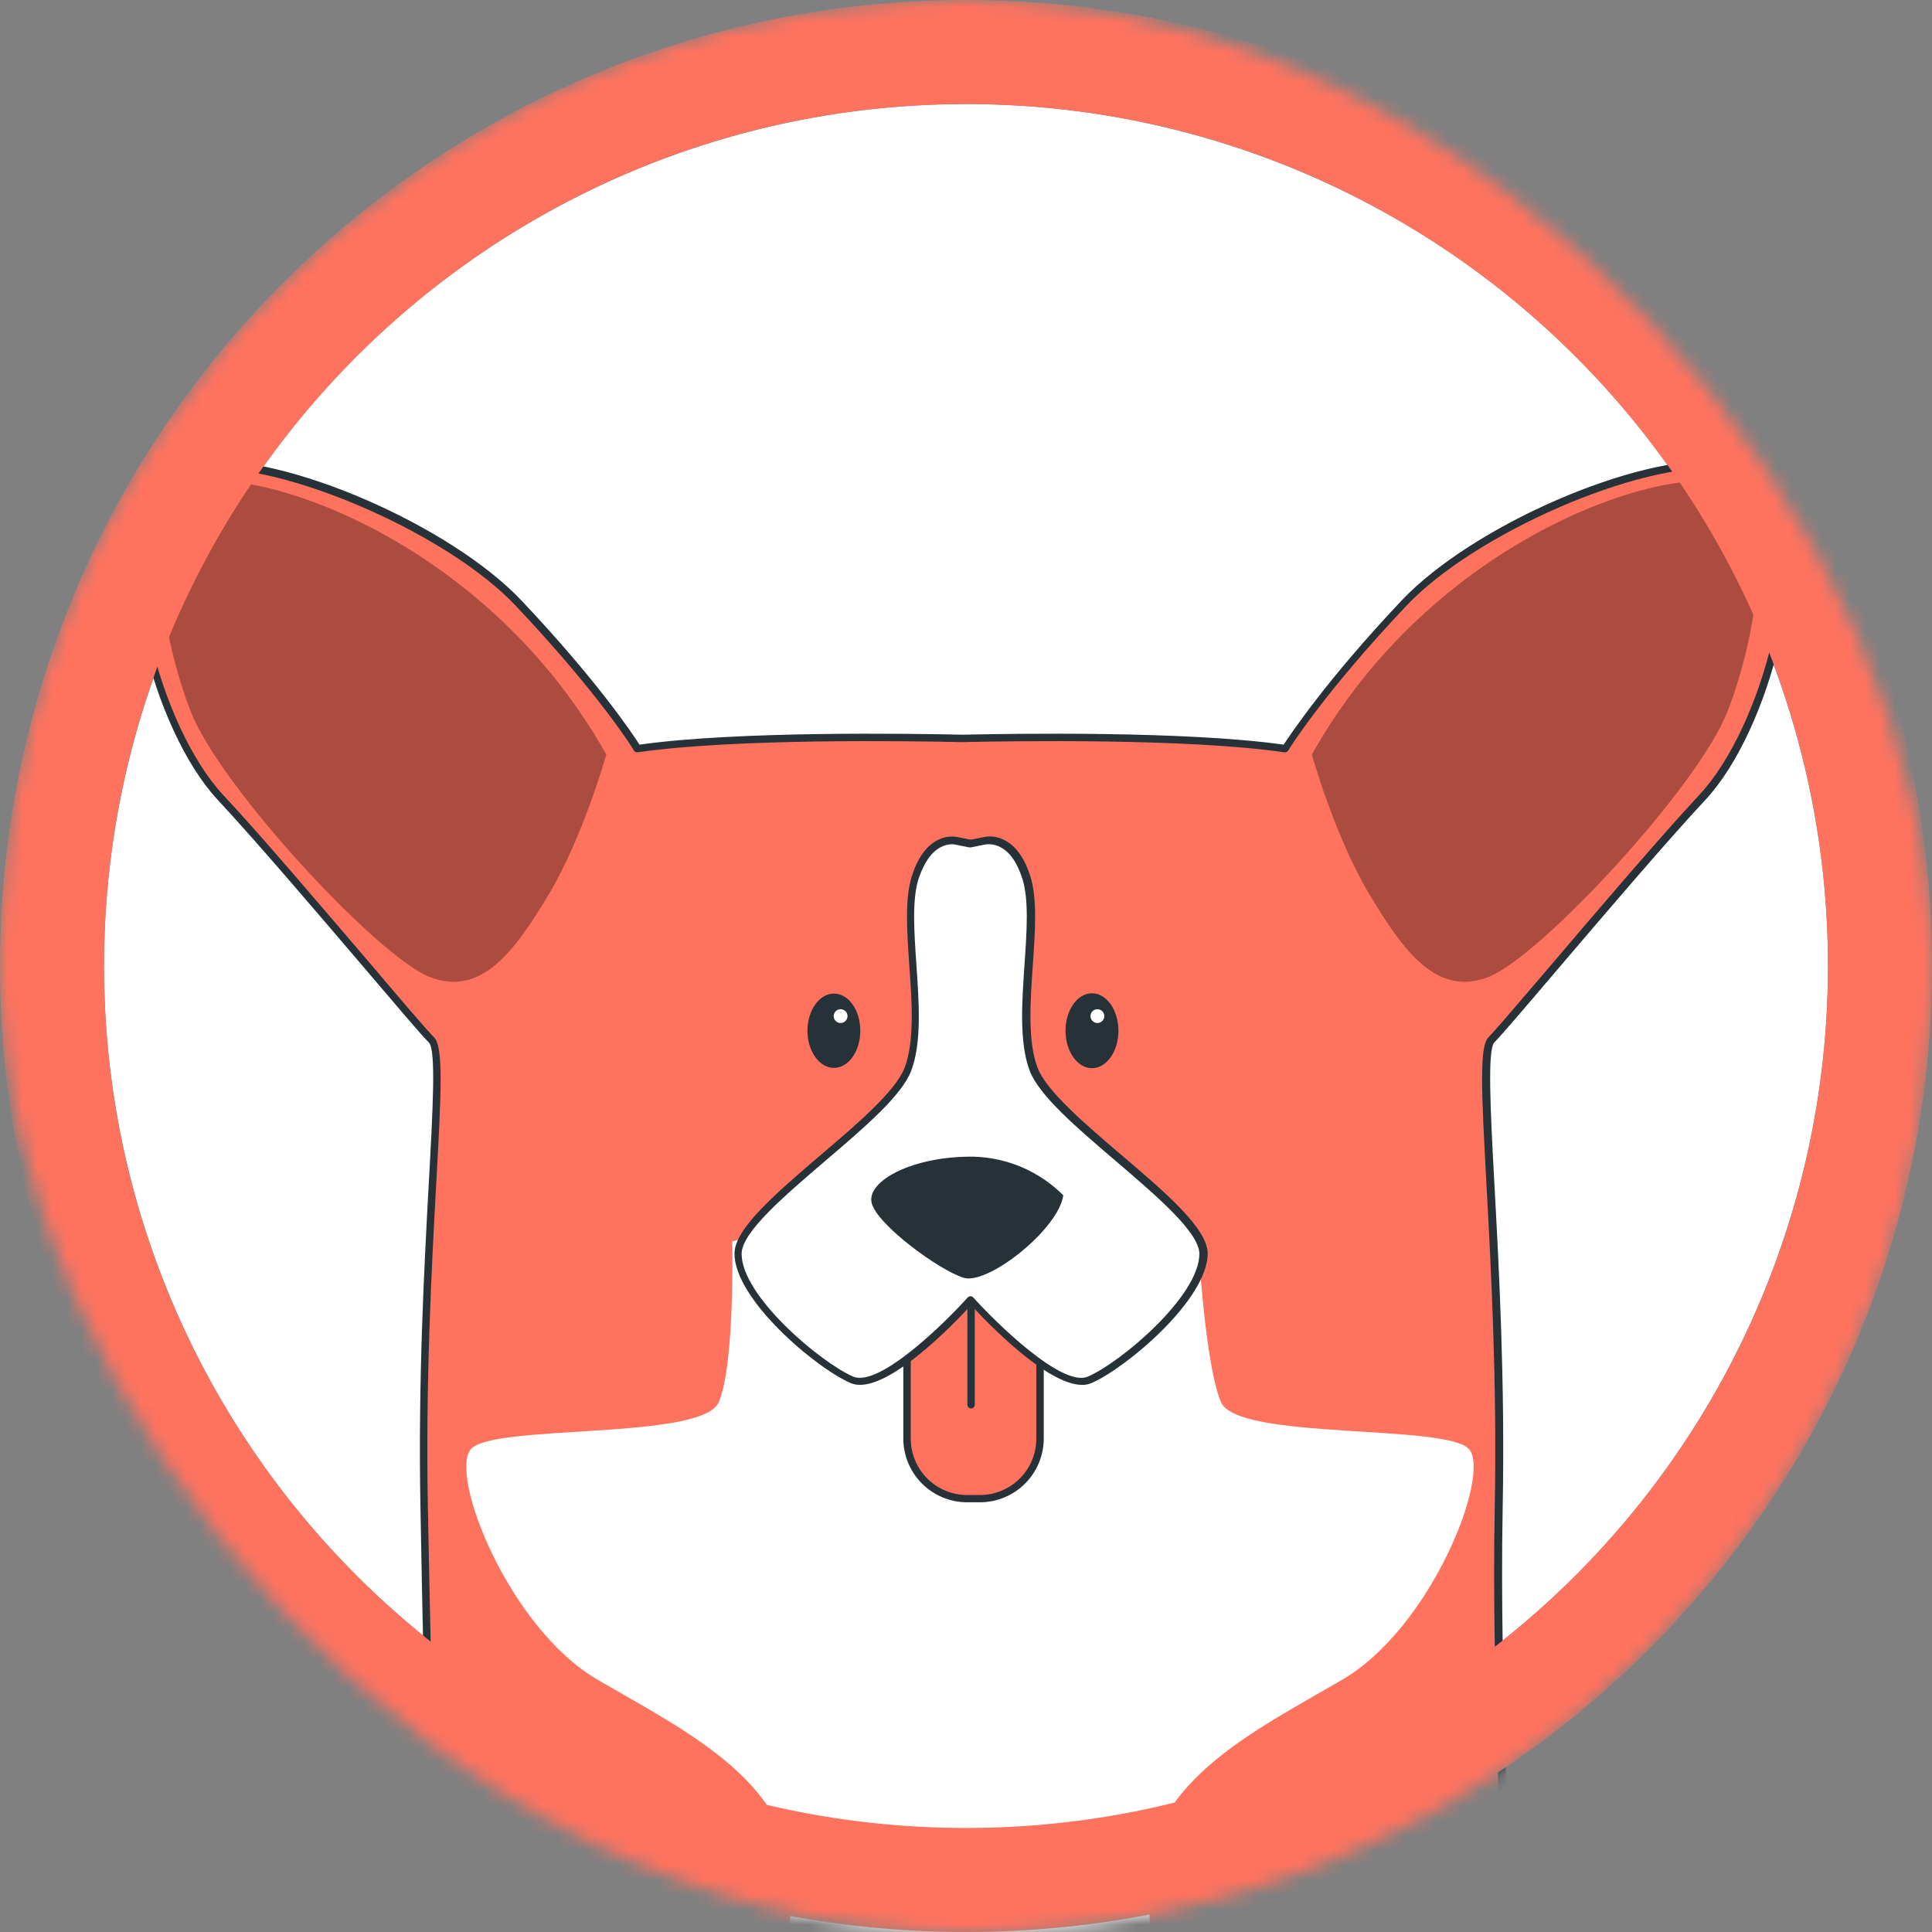 <svg width="130" height="130" viewBox="0 0 130 130" fill="none" xmlns="http://www.w3.org/2000/svg">
<rect x="0" y="0" width="130" height="130" fill="#808080" stroke="none"/>
<mask id="mask0_19_64" style="mask-type:alpha" maskUnits="userSpaceOnUse" x="0" y="0" width="130" height="130">
<rect width="130" height="130" rx="65" fill="#D9D9D9"/>
</mask>
<g mask="url(#mask0_19_64)">
<circle cx="65" cy="65" r="58" fill="white"/>
<path d="M114.582 53.656C118.992 48.921 121.927 37.156 118.992 32.756C116.057 28.356 100.217 34.551 94.492 40.596C88.767 46.641 86.492 50.391 86.492 50.391C80.037 49.446 68.602 49.616 64.772 49.701C60.902 49.616 49.357 49.446 42.902 50.391C42.902 50.391 40.617 46.636 34.902 40.596C29.187 34.556 13.352 28.351 10.402 32.756C7.452 37.161 10.402 48.921 14.812 53.656C19.222 58.391 27.872 68.836 29.012 69.981C30.152 71.126 28.197 84.511 28.512 101.481C28.827 118.451 29.167 132.481 31.287 140.336C33.407 148.191 37.002 158.456 37.002 161.396C36.979 164.399 36.133 167.339 34.557 169.896C32.922 172.671 29.167 173.816 28.677 177.081C28.187 180.346 29.677 182.141 34.067 183.281C38.457 184.421 40.597 184.426 43.697 182.466C46.797 180.506 49.087 177.081 49.087 177.081L65.737 177.406L82.392 177.081C82.392 177.081 84.677 180.506 87.777 182.466C90.877 184.426 93.002 184.426 97.412 183.281C101.822 182.136 103.287 180.346 102.797 177.081C102.307 173.816 98.552 172.671 96.922 169.896C95.342 167.34 94.494 164.4 94.472 161.396C94.472 158.456 98.062 148.171 100.187 140.336C102.312 132.501 100.512 118.461 100.837 101.481C101.162 84.501 99.207 71.111 100.337 69.981C101.467 68.851 110.172 58.391 114.582 53.656Z" fill="#FF725E"/>
<path d="M38.772 184.306C37.166 184.244 35.573 183.982 34.032 183.526C29.557 182.366 27.942 180.486 28.462 177.026C28.762 175.026 30.257 173.766 31.697 172.556C32.739 171.78 33.641 170.833 34.367 169.756C35.921 167.24 36.756 164.347 36.782 161.391C36.782 159.511 35.242 154.426 33.612 149.046C32.732 146.136 31.817 143.121 31.077 140.396C28.887 132.306 28.577 117.331 28.292 101.481C28.127 92.896 28.547 85.216 28.852 79.606C29.127 74.606 29.352 70.631 28.852 70.141C28.352 69.651 26.707 67.706 24.582 65.211C21.497 61.591 17.272 56.636 14.642 53.811C10.272 49.116 7.187 37.141 10.207 32.606C10.812 31.701 11.922 31.171 13.502 31.036C19.227 30.536 30.322 35.366 35.087 40.406C40.147 45.756 42.557 49.366 43.032 50.106C49.597 49.176 61.322 49.361 64.782 49.436C68.197 49.361 79.782 49.176 86.372 50.106C86.872 49.366 89.257 45.756 94.312 40.406C99.082 35.366 110.177 30.546 115.897 31.036C117.482 31.171 118.592 31.701 119.192 32.606C122.217 37.141 119.132 49.106 114.762 53.811C112.127 56.636 107.907 61.591 104.822 65.206C102.697 67.706 101.017 69.676 100.552 70.141C100.087 70.606 100.277 74.591 100.552 79.606C100.857 85.216 101.277 92.896 101.112 101.481C100.992 107.776 101.167 113.741 101.317 118.981C101.587 128.161 101.817 135.416 100.452 140.376C99.712 143.101 98.802 146.116 97.917 149.031C96.287 154.411 94.747 159.491 94.747 161.371C94.773 164.327 95.608 167.22 97.162 169.736C97.887 170.813 98.79 171.76 99.832 172.536C101.277 173.746 102.767 174.996 103.072 177.006C103.572 180.451 101.972 182.331 97.497 183.506C93.252 184.606 90.952 184.731 87.667 182.656C84.837 180.871 82.717 177.936 82.282 177.311L65.782 177.636L49.257 177.311C48.822 177.936 46.702 180.871 43.872 182.656C42.377 183.708 40.599 184.284 38.772 184.306ZM14.332 31.521C14.057 31.521 13.802 31.521 13.552 31.551C12.127 31.671 11.147 32.126 10.632 32.896C7.712 37.276 10.752 48.896 15.012 53.486C17.652 56.306 21.887 61.306 24.967 64.901C27.082 67.401 28.757 69.351 29.212 69.806C29.827 70.421 29.712 73.271 29.352 79.646C29.047 85.251 28.627 92.921 28.792 101.486C29.097 117.306 29.387 132.251 31.562 140.281C32.297 143.001 33.207 146.006 34.092 148.916C35.732 154.336 37.282 159.451 37.282 161.416C37.252 164.462 36.387 167.442 34.782 170.031C34.03 171.16 33.09 172.151 32.002 172.961C30.562 174.166 29.207 175.301 28.937 177.126C28.437 180.296 29.937 181.956 34.137 183.051C38.337 184.146 40.497 184.211 43.572 182.266C46.647 180.321 48.887 176.976 48.887 176.941C48.912 176.908 48.945 176.881 48.982 176.862C49.019 176.843 49.06 176.832 49.102 176.831L65.752 177.156L82.397 176.831C82.438 176.831 82.478 176.842 82.515 176.861C82.551 176.88 82.583 176.907 82.607 176.941C82.632 176.976 84.902 180.346 87.922 182.256C90.942 184.166 93.072 184.151 97.357 183.041C101.642 181.931 103.037 180.286 102.562 177.116C102.287 175.291 100.932 174.156 99.497 172.951C98.409 172.139 97.467 171.149 96.712 170.021C95.106 167.432 94.242 164.452 94.212 161.406C94.212 159.451 95.762 154.336 97.402 148.906C98.287 145.996 99.197 142.986 99.932 140.266C101.257 135.376 101.047 128.156 100.782 119.016C100.632 113.751 100.457 107.781 100.577 101.471C100.742 92.906 100.322 85.236 100.017 79.631C99.672 73.251 99.542 70.406 100.162 69.791C100.612 69.336 102.287 67.371 104.407 64.886C107.492 61.261 111.722 56.301 114.357 53.471C118.622 48.891 121.662 37.261 118.742 32.881C118.242 32.111 117.242 31.656 115.822 31.536C110.322 31.066 99.242 35.891 94.642 40.751C89.017 46.696 86.697 50.466 86.677 50.506C86.651 50.547 86.614 50.58 86.569 50.601C86.525 50.621 86.475 50.628 86.427 50.621C79.927 49.676 68.187 49.856 64.747 49.936C61.247 49.856 49.402 49.676 42.907 50.621C42.858 50.628 42.809 50.621 42.764 50.601C42.72 50.58 42.683 50.547 42.657 50.506C42.657 50.466 40.317 46.696 34.692 40.751C30.342 36.126 20.037 31.521 14.332 31.521Z" fill="#263238"/>
<path d="M84.147 135.196C77.432 136.791 77.797 134.906 77.252 127.521C76.707 120.136 84.332 116.521 90.322 113.021C96.312 109.521 100.322 99.261 98.857 97.521C97.392 95.781 83.242 96.941 82.152 94.336C81.062 91.731 80.622 83.536 80.622 83.536L65.267 79.201L49.267 83.536C49.267 83.536 49.462 91.726 48.372 94.336C47.282 96.946 33.122 95.781 31.672 97.521C30.222 99.261 34.212 109.521 40.202 113.021C46.192 116.521 53.822 120.116 53.277 127.521C52.732 134.926 53.102 136.806 46.387 135.196C39.672 133.586 34.222 129.981 34.222 135.486C34.222 140.991 35.492 148.666 39.487 151.416C43.482 154.166 46.932 152.721 49.107 157.786C51.282 162.851 51.012 171.841 48.517 176.286C48.413 176.476 48.335 176.679 48.287 176.891C48.567 176.516 48.722 176.286 48.722 176.286L65.372 176.611L82.017 176.286C79.517 171.836 79.247 162.851 81.427 157.786C83.607 152.721 87.052 154.166 91.047 151.416C95.042 148.666 96.312 140.991 96.312 135.486C96.312 129.981 90.887 133.601 84.147 135.196Z" fill="white"/>
<path opacity="0.33" d="M88.272 50.771C88.272 50.771 89.822 56.316 92.152 60.196C94.482 64.076 96.697 67.071 100.152 65.741C103.607 64.411 114.237 52.991 116.232 47.891C118.227 42.791 119.447 34.806 116.562 32.811C113.677 30.816 96.917 35.361 88.272 50.771Z" fill="black"/>
<path opacity="0.33" d="M40.797 50.771C40.797 50.771 39.242 56.316 36.917 60.196C34.592 64.076 32.367 67.071 28.917 65.741C25.467 64.411 14.837 52.991 12.842 47.891C10.847 42.791 9.642 34.806 12.522 32.806C15.402 30.806 32.147 35.361 40.797 50.771Z" fill="black"/>
<path d="M61.032 85.001H69.982V96.806C69.982 97.336 69.877 97.862 69.674 98.352C69.471 98.842 69.174 99.287 68.799 99.662C68.423 100.038 67.978 100.335 67.488 100.538C66.998 100.741 66.472 100.846 65.942 100.846H65.072C64 100.846 62.973 100.42 62.215 99.662C61.457 98.905 61.032 97.877 61.032 96.806V85.001Z" fill="#FF725E"/>
<path d="M65.942 101.086H65.072C63.934 101.084 62.844 100.632 62.04 99.828C61.236 99.023 60.783 97.933 60.782 96.796V85.001C60.782 84.934 60.808 84.871 60.855 84.824C60.902 84.777 60.965 84.751 61.032 84.751H69.982C70.048 84.751 70.112 84.777 70.159 84.824C70.205 84.871 70.232 84.934 70.232 85.001V96.806C70.228 97.941 69.774 99.029 68.97 99.831C68.166 100.633 67.077 101.084 65.942 101.086ZM61.282 85.251V96.806C61.283 97.811 61.683 98.774 62.393 99.484C63.104 100.195 64.067 100.594 65.072 100.596H65.942C66.947 100.594 67.91 100.195 68.62 99.484C69.331 98.774 69.731 97.811 69.732 96.806V85.251H61.282Z" fill="#263238"/>
<path d="M65.342 94.771C65.276 94.769 65.213 94.743 65.166 94.696C65.12 94.65 65.093 94.587 65.092 94.521V87.451C65.092 87.384 65.118 87.321 65.165 87.274C65.212 87.227 65.275 87.201 65.342 87.201C65.408 87.201 65.472 87.227 65.519 87.274C65.565 87.321 65.592 87.384 65.592 87.451V94.521C65.592 94.587 65.565 94.651 65.519 94.698C65.472 94.744 65.408 94.771 65.342 94.771Z" fill="#263238"/>
<path d="M69.587 71.941C68.282 68.511 70.087 62.146 69.087 59.041C68.087 55.936 66.147 56.591 66.147 56.591L65.332 56.756L64.517 56.591C64.517 56.591 62.557 55.941 61.577 59.041C60.597 62.141 62.392 68.511 61.077 71.941C59.762 75.371 49.652 81.411 49.652 84.346C49.652 87.281 55.037 91.846 57.322 92.846C59.607 93.846 65.322 87.461 65.322 87.461C65.322 87.461 71.037 93.826 73.322 92.846C75.607 91.866 80.997 87.296 80.997 84.346C80.997 81.396 70.887 75.366 69.587 71.941Z" fill="white"/>
<path d="M72.812 93.186C70.427 93.186 66.367 88.936 65.342 87.821C64.222 89.046 59.462 94.011 57.247 93.066C54.912 92.066 49.422 87.446 49.422 84.346C49.422 82.676 52.237 80.271 55.217 77.721C57.717 75.601 60.272 73.401 60.867 71.851C61.542 70.076 61.367 67.456 61.182 64.926C61.027 62.631 60.877 60.466 61.352 58.966C61.737 57.741 62.322 56.921 63.087 56.531C63.547 56.286 64.082 56.224 64.587 56.356L65.322 56.501L66.092 56.346C66.597 56.22 67.132 56.285 67.592 56.531C68.357 56.921 68.942 57.741 69.332 58.966C69.802 60.466 69.657 62.631 69.497 64.926C69.322 67.456 69.142 70.076 69.817 71.851C70.407 73.401 72.977 75.601 75.462 77.721C78.462 80.271 81.262 82.676 81.262 84.346C81.262 87.446 75.762 92.066 73.437 93.066C73.239 93.149 73.026 93.19 72.812 93.186ZM64.082 56.806C63.811 56.807 63.545 56.874 63.307 57.001C62.667 57.331 62.172 58.051 61.807 59.136C61.362 60.546 61.507 62.666 61.662 64.911C61.842 67.496 62.027 70.171 61.312 72.051C60.677 73.721 58.172 75.861 55.522 78.121C52.757 80.486 49.902 82.926 49.902 84.366C49.902 87.226 55.242 91.691 57.402 92.626C59.142 93.371 63.562 89.036 65.117 87.301C65.141 87.276 65.169 87.256 65.201 87.242C65.233 87.228 65.267 87.221 65.302 87.221C65.336 87.221 65.371 87.228 65.403 87.242C65.434 87.256 65.463 87.276 65.487 87.301C67.047 89.036 71.487 93.381 73.202 92.626C75.387 91.691 80.702 87.226 80.702 84.366C80.702 82.926 77.842 80.486 75.077 78.121C72.427 75.861 69.927 73.721 69.287 72.051C68.577 70.171 68.757 67.496 68.937 64.911C69.092 62.666 69.237 60.546 68.797 59.136C68.447 58.041 67.947 57.321 67.297 56.996C66.949 56.811 66.545 56.759 66.162 56.851L65.317 57.021C65.284 57.026 65.25 57.026 65.217 57.021L64.402 56.856C64.297 56.828 64.19 56.811 64.082 56.806Z" fill="#263238"/>
<path d="M71.547 80.431C69.953 78.829 67.806 77.899 65.547 77.831C61.462 77.766 58.322 79.451 58.647 80.921C58.972 82.391 63.222 85.491 64.852 85.981C66.482 86.471 71.222 82.716 71.547 80.431Z" fill="#263238"/>
<path d="M73.477 71.876C74.46 71.876 75.257 70.748 75.257 69.356C75.257 67.964 74.46 66.836 73.477 66.836C72.494 66.836 71.697 67.964 71.697 69.356C71.697 70.748 72.494 71.876 73.477 71.876Z" fill="#263238"/>
<path d="M73.842 68.836C74.099 68.836 74.307 68.627 74.307 68.371C74.307 68.114 74.099 67.906 73.842 67.906C73.585 67.906 73.377 68.114 73.377 68.371C73.377 68.627 73.585 68.836 73.842 68.836Z" fill="white"/>
<path d="M57.887 69.356C57.887 70.746 57.092 71.856 56.112 71.856C55.132 71.856 54.332 70.726 54.332 69.356C54.332 67.986 55.127 66.856 56.112 66.856C57.097 66.856 57.887 67.966 57.887 69.356Z" fill="#263238"/>
<path d="M56.562 68.836C56.819 68.836 57.027 68.627 57.027 68.371C57.027 68.114 56.819 67.906 56.562 67.906C56.305 67.906 56.097 68.114 56.097 68.371C56.097 68.627 56.305 68.836 56.562 68.836Z" fill="white"/>
<path d="M126.5 65C126.5 98.966 98.966 126.5 65 126.5C31.035 126.5 3.5 98.966 3.5 65C3.5 31.035 31.035 3.5 65 3.5C98.966 3.5 126.5 31.035 126.5 65Z" stroke="#FF725E" stroke-width="7"/>
</g>
</svg>

